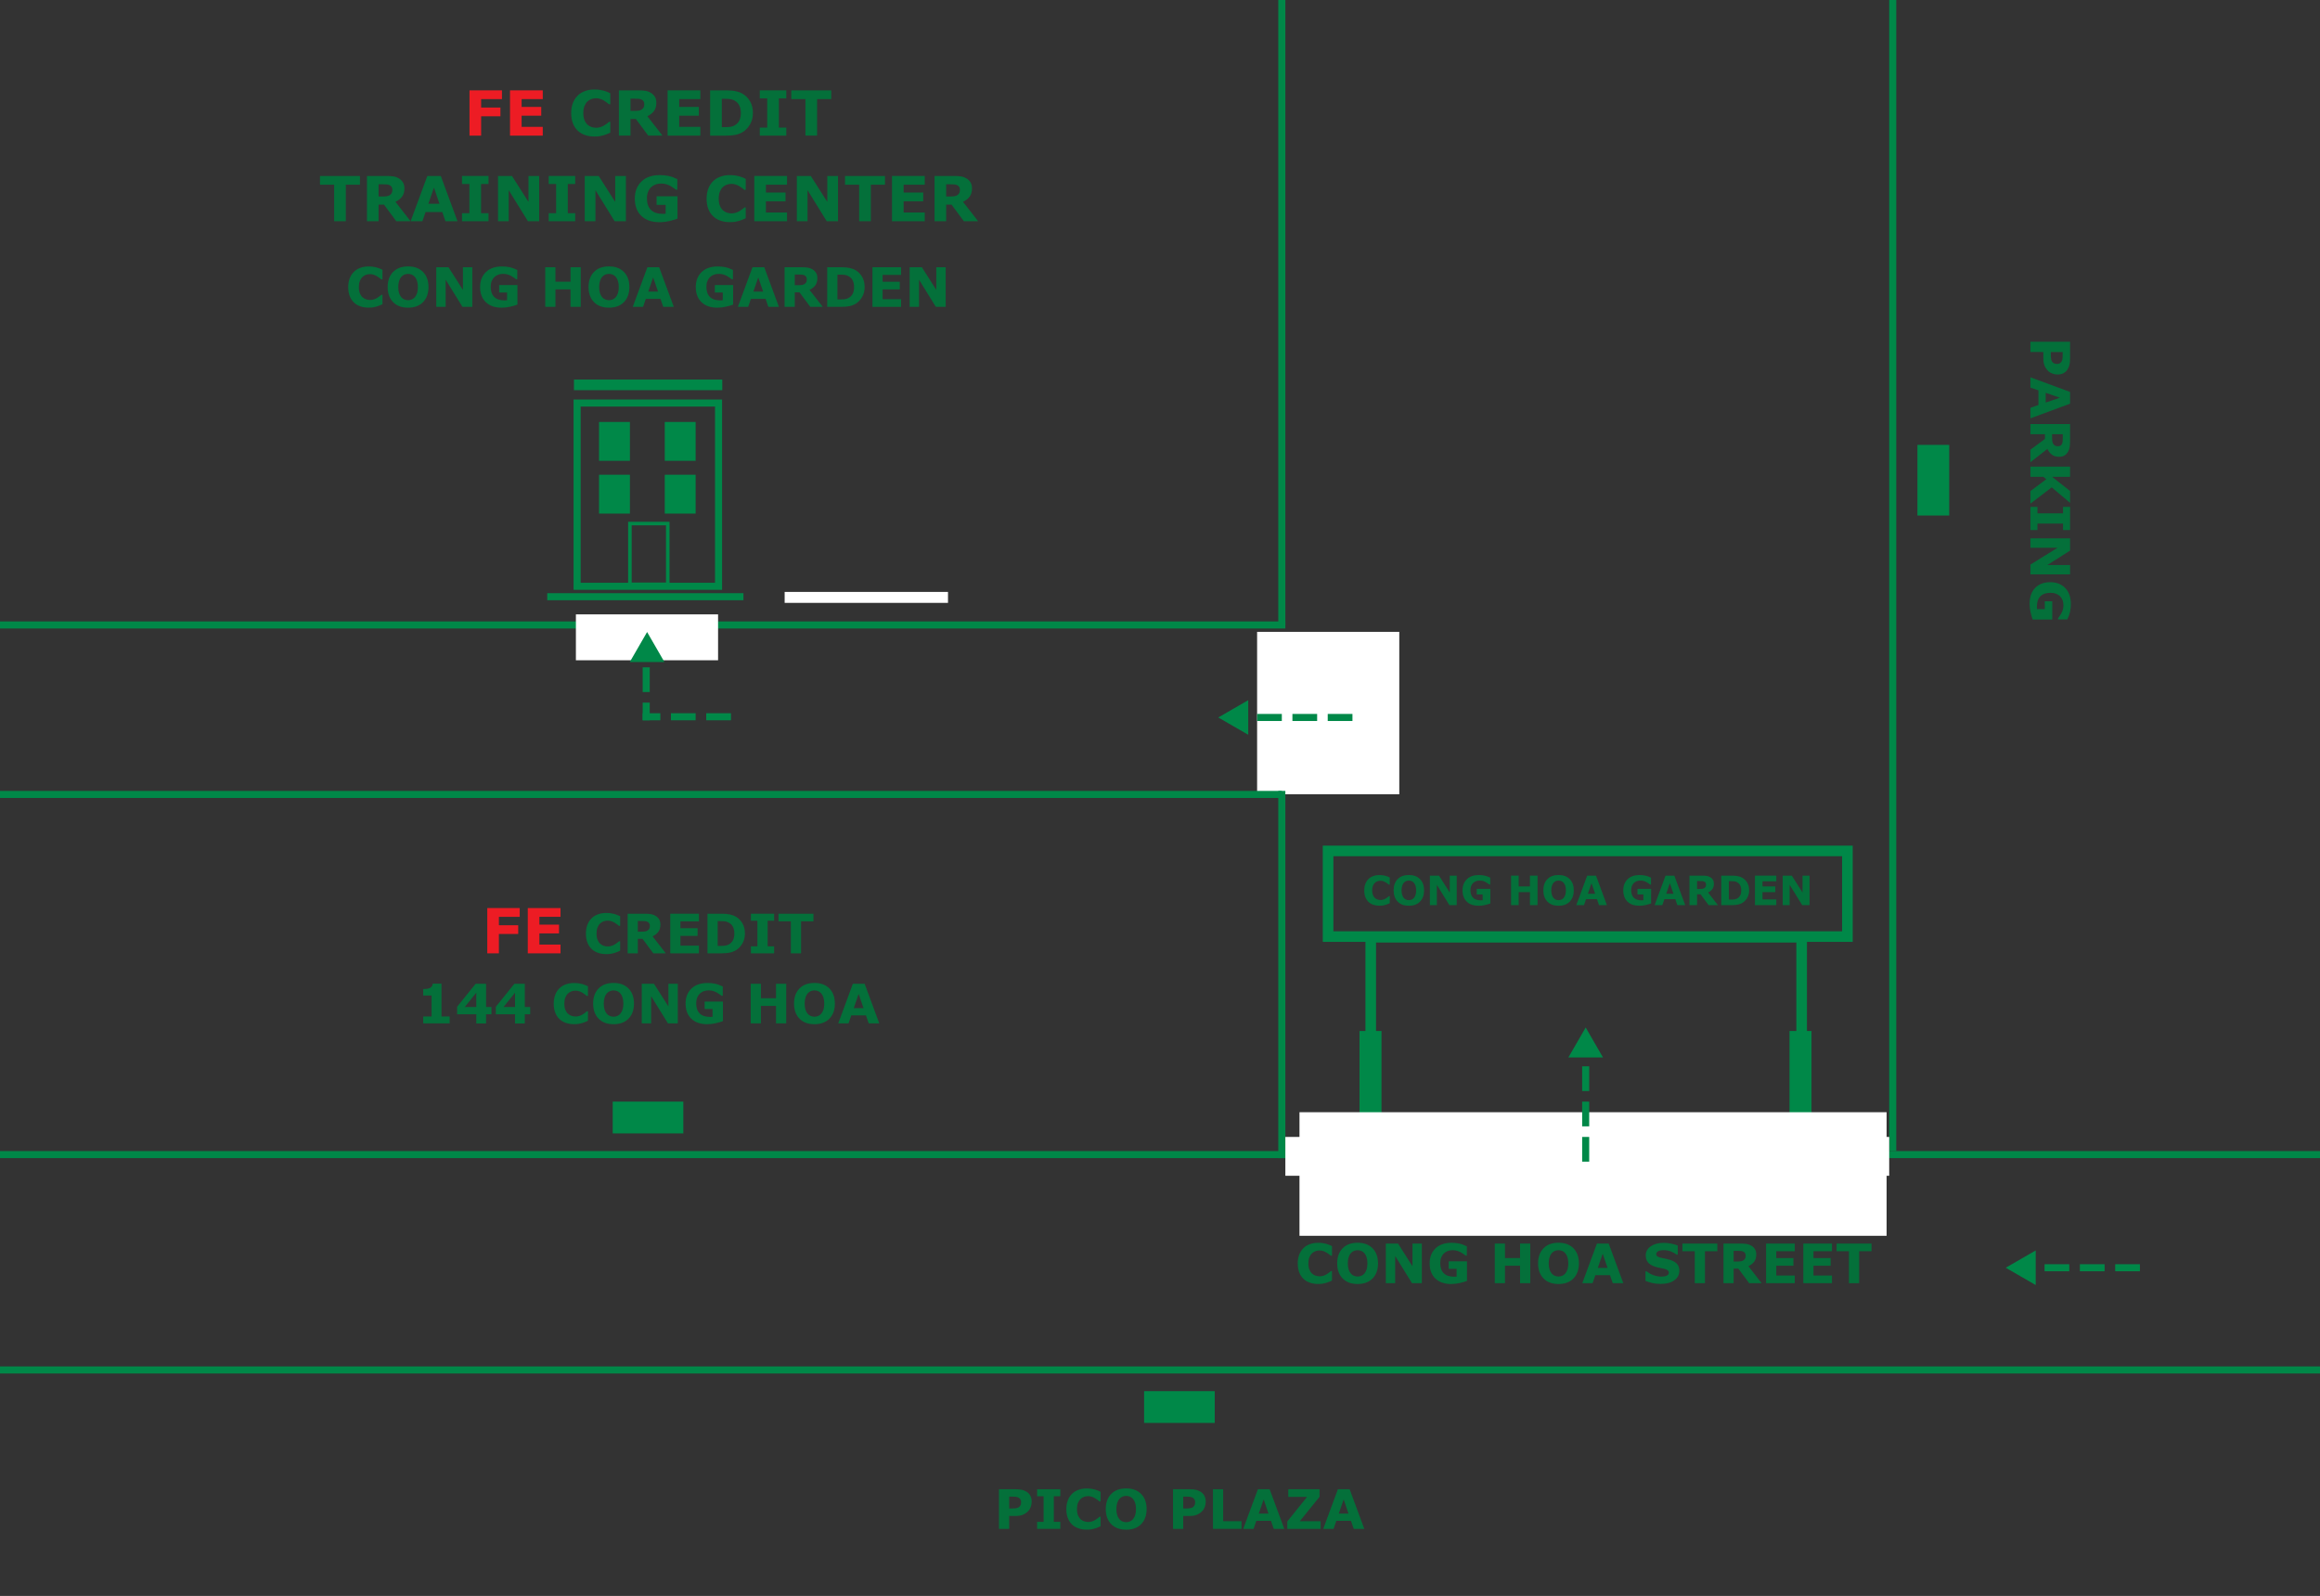 <?xml version="1.0" encoding="utf-8"?>
<!-- Generator: Adobe Illustrator 16.0.0, SVG Export Plug-In . SVG Version: 6.00 Build 0)  -->
<!DOCTYPE svg PUBLIC "-//W3C//DTD SVG 1.1//EN" "http://www.w3.org/Graphics/SVG/1.1/DTD/svg11.dtd">
<svg version="1.1" id="Layer_1" xmlns="http://www.w3.org/2000/svg" xmlns:xlink="http://www.w3.org/1999/xlink" x="0px" y="0px"
	 width="657px" height="452px" viewBox="0 0 657 452" enable-background="new 0 0 657 452" xml:space="preserve">
<rect x="0" y="0" width="657" height="452" fill="#333333" stroke="none"/>
<line fill="none" stroke="#008848" stroke-width="2" stroke-miterlimit="10" x1="0" y1="327" x2="657" y2="327"/>
<line fill="none" stroke="#008848" stroke-width="2" stroke-miterlimit="10" x1="0" y1="388" x2="657" y2="388"/>
<rect x="356" y="178.951" fill="#FFFFFF" width="40.264" height="46"/>
<line fill="none" stroke="#008848" stroke-width="2" stroke-miterlimit="10" x1="363" y1="225" x2="0" y2="225"/>
<line fill="none" stroke="#008848" stroke-width="2" stroke-miterlimit="10" x1="364" y1="177" x2="0" y2="177"/>
<g>
	<g>
		<path fill="#04703A" d="M582.678,106.063c-0.503,0-0.994-0.088-1.474-0.264s-0.883-0.427-1.209-0.753
			c-0.442-0.447-0.776-0.945-1.002-1.496c-0.227-0.55-0.339-1.234-0.339-2.053v-1.8H575v-2.893h11.219v4.761
			c0,0.713-0.063,1.315-0.185,1.805c-0.124,0.49-0.309,0.923-0.555,1.299c-0.296,0.452-0.675,0.797-1.137,1.036
			C583.88,105.944,583.325,106.063,582.678,106.063z M582.613,103.072c0.315,0,0.587-0.085,0.815-0.256
			c0.228-0.171,0.387-0.369,0.478-0.595c0.12-0.301,0.187-0.595,0.199-0.882c0.012-0.286,0.019-0.668,0.019-1.145v-0.497h-3.353
			v0.829c0,0.492,0.029,0.898,0.09,1.217s0.181,0.586,0.36,0.802c0.161,0.186,0.353,0.32,0.575,0.403
			C582.021,103.03,582.292,103.072,582.613,103.072z"/>
		<path fill="#04703A" d="M575,118.479v-2.988l2.268-0.781v-4.151L575,109.777v-2.916l11.219,4.144v3.33L575,118.479z
			 M579.324,114.015l4.02-1.38l-4.02-1.38V114.015z"/>
		<path fill="#04703A" d="M575,130.896v-3.534l4.113-3.052v-1.34H575v-2.878h11.219v4.852c0,0.663-0.038,1.233-0.113,1.71
			s-0.239,0.924-0.49,1.341c-0.251,0.422-0.576,0.757-0.976,1.005c-0.399,0.249-0.9,0.373-1.503,0.373
			c-0.829,0-1.504-0.192-2.026-0.576s-0.957-0.933-1.304-1.646L575,130.896z M582.783,126.383c0.281,0,0.521-0.058,0.723-0.173
			c0.201-0.116,0.359-0.314,0.475-0.595c0.08-0.196,0.13-0.425,0.147-0.686c0.018-0.261,0.026-0.565,0.026-0.912v-1.047h-3.021
			v0.889c0,0.462,0.022,0.849,0.067,1.16c0.046,0.311,0.148,0.572,0.31,0.784c0.155,0.201,0.327,0.348,0.516,0.44
			S582.467,126.383,582.783,126.383z"/>
		<path fill="#04703A" d="M575,142.633v-3.555l4.49-3.354l-0.83-0.671H575v-2.893h11.219v2.893h-5.083l5.083,4.007v3.354
			l-5.191-4.385L575,142.633z"/>
		<path fill="#04703A" d="M575,150.123v-6.57h1.989v1.838h7.24v-1.838h1.989v6.57h-1.989v-1.838h-7.24v1.838H575z"/>
		<path fill="#04703A" d="M575,162.682v-2.788l7.7-4.762H575v-2.652h11.219v3.458l-6.427,4.091h6.427v2.652H575z"/>
		<path fill="#04703A" d="M575.641,175.467c-0.196-0.502-0.391-1.168-0.584-1.997s-0.29-1.655-0.29-2.479
			c0-1.909,0.519-3.403,1.556-4.482c1.037-1.08,2.47-1.62,4.298-1.62c1.743,0,3.148,0.545,4.216,1.635
			c1.067,1.09,1.601,2.609,1.601,4.558c0,0.738-0.066,1.441-0.199,2.109c-0.134,0.668-0.398,1.411-0.795,2.23h-2.63v-0.324
			c0.105-0.141,0.255-0.347,0.448-0.618c0.193-0.271,0.358-0.533,0.494-0.784c0.16-0.292,0.299-0.632,0.414-1.021
			s0.174-0.802,0.174-1.239c0-0.512-0.076-0.977-0.227-1.394s-0.382-0.791-0.693-1.123c-0.301-0.316-0.685-0.566-1.148-0.75
			c-0.465-0.184-1.001-0.275-1.608-0.275c-1.241,0-2.19,0.329-2.849,0.987c-0.657,0.658-0.986,1.63-0.986,2.916
			c0,0.111,0.002,0.232,0.007,0.366c0.006,0.133,0.013,0.255,0.023,0.365h2.199v-2.238h2.117v5.176H575.641z"/>
	</g>
</g>
<g>
	<g>
		<path fill="#ED1C24" d="M147.18,259.659h-5.898v2.385h5.467v2.479h-5.467V270h-3.29v-12.821h9.188V259.659z"/>
		<path fill="#ED1C24" d="M158.735,270h-9.273v-12.821h9.273v2.48h-5.984v2.213h5.554v2.479h-5.554v3.169h5.984V270z"/>
		<path fill="#04703A" d="M171.648,270.219c-0.834,0-1.604-0.123-2.309-0.369c-0.706-0.246-1.313-0.613-1.82-1.101
			c-0.507-0.486-0.9-1.095-1.179-1.823c-0.279-0.728-0.418-1.569-0.418-2.523c0-0.89,0.133-1.695,0.399-2.419
			c0.266-0.723,0.653-1.343,1.16-1.86c0.487-0.497,1.091-0.882,1.812-1.153c0.721-0.271,1.508-0.406,2.362-0.406
			c0.472,0,0.898,0.026,1.277,0.079c0.379,0.053,0.729,0.121,1.051,0.207c0.336,0.096,0.642,0.202,0.916,0.32
			s0.514,0.228,0.72,0.327v2.72h-0.332c-0.141-0.119-0.318-0.262-0.531-0.427c-0.214-0.165-0.456-0.327-0.727-0.487
			c-0.276-0.16-0.575-0.295-0.896-0.404c-0.322-0.11-0.666-0.165-1.032-0.165c-0.407,0-0.794,0.063-1.16,0.191
			c-0.367,0.128-0.706,0.34-1.017,0.636c-0.297,0.285-0.537,0.664-0.72,1.135c-0.184,0.472-0.275,1.043-0.275,1.715
			c0,0.701,0.099,1.288,0.297,1.759c0.199,0.472,0.448,0.842,0.75,1.112c0.306,0.276,0.648,0.473,1.024,0.591
			c0.377,0.118,0.749,0.177,1.115,0.177c0.352,0,0.699-0.053,1.043-0.157c0.344-0.105,0.662-0.248,0.953-0.428
			c0.246-0.145,0.475-0.3,0.686-0.465s0.384-0.307,0.52-0.427h0.302v2.682c-0.282,0.126-0.55,0.244-0.806,0.354
			c-0.256,0.11-0.525,0.206-0.806,0.286c-0.367,0.105-0.711,0.186-1.032,0.241C172.652,270.19,172.21,270.219,171.648,270.219z"/>
		<path fill="#04703A" d="M188.547,270h-3.534l-3.052-4.113h-1.34V270h-2.878v-11.219h4.852c0.663,0,1.233,0.038,1.71,0.113
			s0.924,0.239,1.341,0.49c0.422,0.251,0.757,0.576,1.005,0.976c0.249,0.399,0.373,0.9,0.373,1.503c0,0.829-0.192,1.504-0.576,2.026
			s-0.933,0.957-1.646,1.304L188.547,270z M184.034,262.217c0-0.281-0.058-0.521-0.173-0.723c-0.116-0.201-0.314-0.359-0.595-0.475
			c-0.196-0.08-0.425-0.13-0.686-0.147c-0.261-0.018-0.565-0.026-0.912-0.026h-1.047v3.021h0.889c0.462,0,0.849-0.022,1.16-0.067
			c0.311-0.046,0.572-0.148,0.784-0.31c0.201-0.155,0.348-0.327,0.44-0.516S184.034,262.533,184.034,262.217z"/>
		<path fill="#04703A" d="M197.927,270h-8.114v-11.219h8.114v2.17h-5.236v1.937h4.859v2.17h-4.859v2.772h5.236V270z"/>
		<path fill="#04703A" d="M210.954,264.402c0,1.045-0.239,1.98-0.716,2.807c-0.478,0.826-1.08,1.46-1.809,1.902
			c-0.547,0.331-1.147,0.563-1.8,0.692c-0.653,0.131-1.427,0.196-2.321,0.196h-3.955v-11.219h4.068c0.914,0,1.703,0.077,2.366,0.23
			s1.22,0.37,1.672,0.651c0.773,0.473,1.383,1.109,1.827,1.91S210.954,263.317,210.954,264.402z M207.962,264.38
			c0-0.738-0.134-1.37-0.403-1.896c-0.269-0.524-0.694-0.936-1.277-1.231c-0.296-0.146-0.599-0.245-0.908-0.298
			c-0.309-0.053-0.775-0.079-1.398-0.079h-0.73v7.022h0.73c0.688,0,1.193-0.032,1.515-0.095c0.321-0.063,0.635-0.177,0.942-0.343
			c0.527-0.302,0.914-0.704,1.16-1.209S207.962,265.123,207.962,264.38z"/>
		<path fill="#04703A" d="M219.226,270h-6.57v-1.989h1.838v-7.24h-1.838v-1.989h6.57v1.989h-1.838v7.24h1.838V270z"/>
		<path fill="#04703A" d="M230.361,260.951h-3.503V270h-2.893v-9.049h-3.503v-2.17h9.899V260.951z"/>
		<path fill="#04703A" d="M127.339,289.839h-7.489v-1.959h2.366v-5.93h-2.366v-1.83c0.362,0,0.708-0.021,1.04-0.064
			c0.332-0.042,0.607-0.116,0.829-0.222c0.261-0.126,0.457-0.289,0.587-0.49c0.131-0.201,0.206-0.452,0.226-0.753h2.494v9.289h2.313
			V289.839z"/>
		<path fill="#04703A" d="M139.175,287.255h-1.529v2.614h-2.765v-2.614h-5.432v-2.125l5.251-6.51h2.946v6.585h1.529V287.255z
			 M134.881,285.205v-4.061l-3.267,4.061H134.881z"/>
		<path fill="#04703A" d="M150.145,287.255h-1.529v2.614h-2.765v-2.614h-5.432v-2.125l5.251-6.51h2.946v6.585h1.529V287.255z
			 M145.851,285.205v-4.061l-3.267,4.061H145.851z"/>
		<path fill="#04703A" d="M162.531,290.058c-0.834,0-1.604-0.123-2.309-0.369c-0.706-0.246-1.313-0.613-1.82-1.101
			c-0.507-0.486-0.9-1.095-1.179-1.823c-0.279-0.728-0.418-1.569-0.418-2.523c0-0.89,0.133-1.695,0.399-2.419
			c0.266-0.723,0.653-1.343,1.16-1.86c0.487-0.497,1.091-0.882,1.812-1.153c0.721-0.271,1.508-0.406,2.362-0.406
			c0.472,0,0.898,0.026,1.277,0.079c0.379,0.053,0.729,0.121,1.051,0.207c0.336,0.096,0.642,0.202,0.916,0.32
			s0.514,0.228,0.72,0.327v2.72h-0.332c-0.141-0.119-0.318-0.262-0.531-0.427c-0.214-0.165-0.456-0.327-0.727-0.487
			c-0.276-0.16-0.575-0.295-0.896-0.404c-0.322-0.11-0.666-0.165-1.032-0.165c-0.407,0-0.794,0.063-1.16,0.191
			c-0.367,0.128-0.706,0.34-1.017,0.636c-0.297,0.285-0.537,0.664-0.72,1.135c-0.184,0.472-0.275,1.043-0.275,1.715
			c0,0.701,0.099,1.288,0.297,1.759c0.199,0.472,0.448,0.842,0.75,1.112c0.306,0.276,0.648,0.473,1.024,0.591
			c0.377,0.118,0.749,0.177,1.115,0.177c0.352,0,0.699-0.053,1.043-0.157c0.344-0.105,0.662-0.248,0.953-0.428
			c0.246-0.145,0.475-0.3,0.686-0.465s0.384-0.307,0.52-0.427h0.302v2.682c-0.282,0.126-0.55,0.244-0.806,0.354
			c-0.256,0.11-0.525,0.206-0.806,0.286c-0.367,0.105-0.711,0.186-1.032,0.241C163.536,290.029,163.094,290.058,162.531,290.058z"/>
		<path fill="#04703A" d="M179.536,284.233c0,1.788-0.512,3.208-1.537,4.261c-1.024,1.052-2.441,1.578-4.249,1.578
			c-1.803,0-3.217-0.526-4.242-1.578c-1.024-1.053-1.537-2.473-1.537-4.261c0-1.803,0.513-3.229,1.537-4.275
			c1.024-1.048,2.438-1.571,4.242-1.571c1.798,0,3.212,0.523,4.242,1.571C179.021,281.005,179.536,282.431,179.536,284.233z
			 M175.701,287.074c0.281-0.342,0.49-0.745,0.625-1.21c0.136-0.464,0.204-1.011,0.204-1.639c0-0.673-0.078-1.245-0.234-1.718
			c-0.156-0.472-0.359-0.854-0.61-1.145c-0.256-0.302-0.551-0.521-0.885-0.656c-0.334-0.135-0.682-0.203-1.043-0.203
			c-0.367,0-0.712,0.065-1.036,0.196c-0.324,0.131-0.622,0.347-0.893,0.647c-0.251,0.281-0.456,0.67-0.614,1.164
			c-0.158,0.495-0.237,1.069-0.237,1.722c0,0.668,0.077,1.237,0.229,1.707c0.153,0.469,0.355,0.853,0.607,1.148
			c0.251,0.297,0.545,0.515,0.881,0.655s0.69,0.211,1.062,0.211c0.372,0,0.726-0.071,1.063-0.215
			C175.156,287.598,175.45,287.375,175.701,287.074z"/>
		<path fill="#04703A" d="M191.944,289.839h-2.788l-4.762-7.7v7.7h-2.652V278.62h3.458l4.091,6.427v-6.427h2.652V289.839z"/>
		<path fill="#04703A" d="M204.729,289.198c-0.502,0.196-1.168,0.391-1.997,0.584s-1.655,0.29-2.479,0.29
			c-1.909,0-3.403-0.519-4.482-1.556c-1.08-1.037-1.62-2.47-1.62-4.298c0-1.743,0.545-3.148,1.635-4.216
			c1.09-1.067,2.609-1.601,4.558-1.601c0.738,0,1.441,0.066,2.109,0.199c0.668,0.134,1.411,0.398,2.23,0.795v2.63h-0.324
			c-0.141-0.105-0.347-0.255-0.618-0.448c-0.271-0.193-0.533-0.358-0.784-0.494c-0.292-0.16-0.632-0.299-1.021-0.414
			s-0.802-0.174-1.239-0.174c-0.512,0-0.977,0.076-1.394,0.227s-0.791,0.382-1.123,0.693c-0.316,0.301-0.566,0.685-0.75,1.148
			c-0.184,0.465-0.275,1.001-0.275,1.608c0,1.241,0.329,2.19,0.987,2.849c0.658,0.657,1.63,0.986,2.916,0.986
			c0.111,0,0.232-0.002,0.366-0.007c0.133-0.006,0.255-0.013,0.365-0.023v-2.199h-2.238v-2.117h5.176V289.198z"/>
		<path fill="#04703A" d="M222.653,289.839h-2.894v-4.942h-4.271v4.942h-2.893V278.62h2.893v4.106h4.271v-4.106h2.894V289.839z"/>
		<path fill="#04703A" d="M236.426,284.233c0,1.788-0.512,3.208-1.537,4.261c-1.024,1.052-2.441,1.578-4.249,1.578
			c-1.803,0-3.217-0.526-4.242-1.578c-1.024-1.053-1.537-2.473-1.537-4.261c0-1.803,0.513-3.229,1.537-4.275
			c1.024-1.048,2.438-1.571,4.242-1.571c1.798,0,3.212,0.523,4.242,1.571C235.911,281.005,236.426,282.431,236.426,284.233z
			 M232.591,287.074c0.281-0.342,0.49-0.745,0.625-1.21c0.136-0.464,0.204-1.011,0.204-1.639c0-0.673-0.078-1.245-0.234-1.718
			c-0.156-0.472-0.359-0.854-0.61-1.145c-0.256-0.302-0.551-0.521-0.885-0.656c-0.334-0.135-0.682-0.203-1.043-0.203
			c-0.367,0-0.712,0.065-1.036,0.196c-0.324,0.131-0.622,0.347-0.893,0.647c-0.251,0.281-0.456,0.67-0.614,1.164
			c-0.158,0.495-0.237,1.069-0.237,1.722c0,0.668,0.077,1.237,0.229,1.707c0.153,0.469,0.355,0.853,0.607,1.148
			c0.251,0.297,0.545,0.515,0.881,0.655s0.69,0.211,1.062,0.211c0.372,0,0.726-0.071,1.063-0.215
			C232.046,287.598,232.34,287.375,232.591,287.074z"/>
		<path fill="#04703A" d="M249,289.839h-2.988l-0.781-2.268h-4.151l-0.782,2.268h-2.916l4.144-11.219h3.33L249,289.839z
			 M244.536,285.515l-1.38-4.02l-1.38,4.02H244.536z"/>
	</g>
</g>
<g>
	<path fill="#ED1C24" d="M142.148,28.071h-5.898v2.385h5.467v2.48h-5.467v5.476h-3.29V25.591h9.188V28.071z"/>
	<path fill="#ED1C24" d="M153.703,38.412h-9.273V25.591h9.273v2.479h-5.984v2.213h5.554v2.48h-5.554v3.168h5.984V38.412z"/>
	<path fill="#04703A" d="M168.298,38.662c-0.953,0-1.833-0.141-2.639-0.422c-0.806-0.281-1.5-0.7-2.079-1.257
		c-0.58-0.557-1.029-1.251-1.348-2.084c-0.318-0.832-0.478-1.793-0.478-2.884c0-1.016,0.152-1.938,0.457-2.764
		s0.746-1.535,1.326-2.126c0.557-0.568,1.247-1.008,2.071-1.317c0.823-0.31,1.723-0.465,2.699-0.465c0.54,0,1.026,0.03,1.459,0.091
		c0.433,0.06,0.833,0.139,1.201,0.236c0.384,0.109,0.733,0.231,1.046,0.366c0.313,0.135,0.587,0.26,0.822,0.375v3.108h-0.378
		c-0.161-0.137-0.363-0.3-0.607-0.488c-0.244-0.188-0.521-0.374-0.831-0.557c-0.316-0.183-0.658-0.337-1.025-0.462
		s-0.761-0.188-1.18-0.188c-0.465,0-0.907,0.073-1.326,0.219c-0.419,0.146-0.807,0.388-1.163,0.726
		c-0.339,0.327-0.613,0.759-0.822,1.297s-0.314,1.191-0.314,1.959c0,0.802,0.113,1.473,0.34,2.011
		c0.227,0.539,0.512,0.962,0.856,1.272c0.35,0.315,0.741,0.54,1.171,0.674c0.43,0.135,0.855,0.202,1.274,0.202
		c0.401,0,0.799-0.06,1.192-0.18c0.393-0.12,0.756-0.283,1.089-0.488c0.281-0.166,0.542-0.342,0.783-0.531
		c0.241-0.188,0.439-0.352,0.594-0.489h0.344v3.065c-0.321,0.144-0.628,0.279-0.921,0.405c-0.293,0.126-0.6,0.235-0.921,0.327
		c-0.419,0.121-0.813,0.212-1.18,0.275C169.446,38.63,168.941,38.662,168.298,38.662z"/>
	<path fill="#04703A" d="M187.611,38.412h-4.039l-3.488-4.701h-1.532v4.701h-3.29V25.591h5.545c0.758,0,1.409,0.043,1.955,0.129
		c0.545,0.086,1.056,0.273,1.533,0.56c0.482,0.287,0.865,0.659,1.149,1.115c0.284,0.457,0.426,1.029,0.426,1.718
		c0,0.947-0.22,1.719-0.659,2.316c-0.439,0.597-1.066,1.093-1.881,1.489L187.611,38.412z M182.454,29.518
		c0-0.321-0.066-0.597-0.198-0.827c-0.132-0.229-0.358-0.41-0.68-0.542c-0.224-0.092-0.485-0.147-0.783-0.168
		c-0.299-0.02-0.646-0.03-1.042-0.03h-1.197v3.453h1.016c0.528,0,0.97-0.026,1.326-0.078s0.654-0.169,0.896-0.353
		c0.229-0.178,0.397-0.375,0.504-0.59C182.4,30.167,182.454,29.879,182.454,29.518z"/>
	<path fill="#04703A" d="M198.331,38.412h-9.273V25.591h9.273v2.479h-5.984v2.213h5.554v2.48h-5.554v3.168h5.984V38.412z"/>
	<path fill="#04703A" d="M213.219,32.015c0,1.194-0.273,2.263-0.818,3.208s-1.234,1.669-2.066,2.174
		c-0.625,0.379-1.312,0.643-2.058,0.792c-0.747,0.149-1.63,0.224-2.652,0.224h-4.521V25.591h4.65c1.044,0,1.946,0.087,2.704,0.263
		c0.758,0.175,1.395,0.423,1.912,0.745c0.884,0.54,1.58,1.267,2.088,2.183C212.965,29.697,213.219,30.775,213.219,32.015z
		 M209.8,31.989c0-0.844-0.154-1.565-0.46-2.166c-0.308-0.6-0.794-1.069-1.459-1.408c-0.339-0.167-0.685-0.28-1.038-0.34
		c-0.353-0.06-0.886-0.09-1.597-0.09h-0.835v8.025h0.835c0.786,0,1.363-0.036,1.73-0.107c0.367-0.072,0.726-0.203,1.076-0.392
		c0.603-0.344,1.045-0.805,1.326-1.382C209.66,33.552,209.8,32.838,209.8,31.989z"/>
	<path fill="#04703A" d="M222.673,38.412h-7.508v-2.273h2.101v-8.275h-2.101v-2.273h7.508v2.273h-2.101v8.275h2.101V38.412z"/>
	<path fill="#04703A" d="M235.399,28.071h-4.004v10.341h-3.306V28.071h-4.004v-2.479h11.314V28.071z"/>
	<path fill="#04703A" d="M101.933,52.318h-4.004v10.341h-3.306V52.318h-4.004v-2.479h11.314V52.318z"/>
	<path fill="#04703A" d="M116.269,62.659h-4.039l-3.488-4.701h-1.532v4.701h-3.29V49.838h5.545c0.758,0,1.409,0.043,1.955,0.129
		c0.545,0.086,1.056,0.273,1.533,0.56c0.482,0.287,0.865,0.659,1.149,1.115c0.284,0.457,0.426,1.029,0.426,1.718
		c0,0.947-0.22,1.719-0.659,2.316c-0.439,0.597-1.066,1.093-1.881,1.489L116.269,62.659z M111.111,53.765
		c0-0.321-0.066-0.597-0.198-0.827c-0.132-0.229-0.358-0.41-0.68-0.542c-0.224-0.092-0.485-0.147-0.783-0.168
		c-0.299-0.02-0.646-0.03-1.042-0.03h-1.197v3.453h1.016c0.528,0,0.97-0.026,1.326-0.078s0.654-0.169,0.896-0.353
		c0.229-0.178,0.397-0.375,0.504-0.59C111.058,54.415,111.111,54.126,111.111,53.765z"/>
	<path fill="#04703A" d="M129.563,62.659h-3.415l-0.893-2.592h-4.745l-0.893,2.592h-3.332l4.736-12.821h3.806L129.563,62.659z
		 M124.461,57.717l-1.577-4.593l-1.578,4.593H124.461z"/>
	<path fill="#04703A" d="M138.337,62.659h-7.508v-2.273h2.101v-8.275h-2.101v-2.273h7.508v2.273h-2.101v8.275h2.101V62.659z"/>
	<path fill="#04703A" d="M152.691,62.659h-3.186l-5.441-8.8v8.8h-3.031V49.838h3.953l4.675,7.345v-7.345h3.031V62.659z"/>
	<path fill="#04703A" d="M162.895,62.659h-7.508v-2.273h2.101v-8.275h-2.101v-2.273h7.508v2.273h-2.101v8.275h2.101V62.659z"/>
	<path fill="#04703A" d="M177.248,62.659h-3.186l-5.441-8.8v8.8h-3.031V49.838h3.953l4.675,7.345v-7.345h3.031V62.659z"/>
	<path fill="#04703A" d="M191.86,61.927c-0.574,0.224-1.335,0.446-2.282,0.667c-0.947,0.221-1.892,0.332-2.833,0.332
		c-2.182,0-3.889-0.593-5.123-1.778c-1.234-1.185-1.852-2.823-1.852-4.912c0-1.992,0.623-3.598,1.869-4.817s2.982-1.83,5.209-1.83
		c0.844,0,1.647,0.076,2.411,0.229c0.764,0.152,1.613,0.455,2.549,0.908v3.005h-0.37c-0.161-0.12-0.396-0.291-0.706-0.512
		c-0.31-0.221-0.609-0.409-0.896-0.564c-0.333-0.184-0.722-0.341-1.167-0.474c-0.445-0.132-0.917-0.198-1.417-0.198
		c-0.585,0-1.116,0.086-1.593,0.258c-0.477,0.172-0.904,0.436-1.283,0.792c-0.362,0.344-0.647,0.782-0.857,1.313
		c-0.209,0.531-0.314,1.144-0.314,1.838c0,1.418,0.376,2.503,1.128,3.255s1.863,1.128,3.333,1.128c0.126,0,0.265-0.003,0.417-0.009
		c0.152-0.005,0.292-0.014,0.417-0.026v-2.514h-2.557v-2.419h5.916V61.927z"/>
	<path fill="#04703A" d="M206.644,62.909c-0.953,0-1.833-0.141-2.639-0.422c-0.806-0.281-1.5-0.7-2.079-1.257
		c-0.58-0.557-1.029-1.251-1.348-2.084c-0.318-0.832-0.478-1.793-0.478-2.884c0-1.016,0.152-1.938,0.457-2.764
		s0.746-1.535,1.326-2.126c0.557-0.568,1.247-1.008,2.071-1.317c0.823-0.31,1.723-0.465,2.699-0.465c0.54,0,1.026,0.03,1.459,0.091
		c0.433,0.06,0.833,0.139,1.201,0.236c0.384,0.109,0.733,0.231,1.046,0.366c0.313,0.135,0.587,0.26,0.822,0.375v3.108h-0.378
		c-0.161-0.137-0.363-0.3-0.607-0.488c-0.244-0.188-0.521-0.374-0.831-0.557c-0.316-0.183-0.658-0.337-1.025-0.462
		s-0.761-0.188-1.18-0.188c-0.465,0-0.907,0.073-1.326,0.219c-0.419,0.146-0.807,0.388-1.163,0.726
		c-0.339,0.327-0.613,0.759-0.822,1.297s-0.314,1.191-0.314,1.959c0,0.802,0.113,1.473,0.34,2.011
		c0.227,0.539,0.512,0.962,0.856,1.272c0.35,0.315,0.741,0.54,1.171,0.674c0.43,0.135,0.855,0.202,1.274,0.202
		c0.401,0,0.799-0.06,1.192-0.18c0.393-0.12,0.756-0.283,1.089-0.488c0.281-0.166,0.542-0.342,0.783-0.531
		c0.241-0.188,0.439-0.352,0.594-0.489h0.344v3.065c-0.321,0.144-0.628,0.279-0.921,0.405c-0.293,0.126-0.6,0.235-0.921,0.327
		c-0.419,0.121-0.813,0.212-1.18,0.275C207.792,62.877,207.287,62.909,206.644,62.909z"/>
	<path fill="#04703A" d="M222.883,62.659h-9.273V49.838h9.273v2.479h-5.984v2.213h5.554v2.48h-5.554v3.168h5.984V62.659z"/>
	<path fill="#04703A" d="M237.314,62.659h-3.186l-5.441-8.8v8.8h-3.031V49.838h3.953l4.675,7.345v-7.345h3.031V62.659z"/>
	<path fill="#04703A" d="M250.617,52.318h-4.004v10.341h-3.306V52.318h-4.004v-2.479h11.314V52.318z"/>
	<path fill="#04703A" d="M261.88,62.659h-9.273V49.838h9.273v2.479h-5.984v2.213h5.554v2.48h-5.554v3.168h5.984V62.659z"/>
	<path fill="#04703A" d="M277,62.659h-4.039l-3.488-4.701h-1.532v4.701h-3.29V49.838h5.545c0.758,0,1.409,0.043,1.955,0.129
		c0.545,0.086,1.056,0.273,1.533,0.56c0.482,0.287,0.865,0.659,1.149,1.115c0.284,0.457,0.426,1.029,0.426,1.718
		c0,0.947-0.22,1.719-0.659,2.316c-0.439,0.597-1.066,1.093-1.881,1.489L277,62.659z M271.842,53.765
		c0-0.321-0.066-0.597-0.198-0.827c-0.132-0.229-0.358-0.41-0.68-0.542c-0.224-0.092-0.485-0.147-0.783-0.168
		c-0.299-0.02-0.646-0.03-1.042-0.03h-1.197v3.453h1.016c0.528,0,0.97-0.026,1.326-0.078s0.654-0.169,0.896-0.353
		c0.229-0.178,0.397-0.375,0.504-0.59C271.789,54.415,271.842,54.126,271.842,53.765z"/>
	<path fill="#04703A" d="M104.339,87.124c-0.834,0-1.604-0.123-2.309-0.369c-0.706-0.246-1.313-0.612-1.82-1.1
		s-0.9-1.095-1.179-1.823c-0.279-0.729-0.418-1.57-0.418-2.524c0-0.889,0.133-1.695,0.399-2.418c0.266-0.724,0.653-1.344,1.16-1.861
		c0.487-0.497,1.091-0.881,1.812-1.152c0.721-0.271,1.508-0.407,2.362-0.407c0.472,0,0.898,0.026,1.277,0.079
		c0.379,0.053,0.729,0.122,1.051,0.208c0.336,0.095,0.642,0.202,0.916,0.32c0.274,0.118,0.514,0.227,0.72,0.328v2.72h-0.332
		c-0.141-0.12-0.318-0.262-0.531-0.427c-0.214-0.165-0.456-0.327-0.727-0.487c-0.276-0.16-0.575-0.295-0.896-0.405
		c-0.322-0.11-0.666-0.165-1.032-0.165c-0.407,0-0.794,0.064-1.16,0.192c-0.367,0.128-0.706,0.34-1.017,0.635
		c-0.297,0.286-0.537,0.664-0.72,1.135c-0.184,0.471-0.275,1.042-0.275,1.714c0,0.702,0.099,1.288,0.297,1.759
		c0.199,0.471,0.448,0.842,0.75,1.113c0.306,0.276,0.648,0.473,1.024,0.59c0.377,0.118,0.749,0.177,1.115,0.177
		c0.352,0,0.699-0.053,1.043-0.158c0.344-0.104,0.662-0.247,0.953-0.427c0.246-0.145,0.475-0.3,0.686-0.464
		c0.211-0.165,0.384-0.308,0.52-0.428h0.302v2.682c-0.282,0.126-0.55,0.244-0.806,0.354c-0.256,0.11-0.525,0.206-0.806,0.286
		c-0.367,0.105-0.711,0.186-1.032,0.241C105.344,87.097,104.902,87.124,104.339,87.124z"/>
	<path fill="#04703A" d="M121.344,81.3c0,1.788-0.512,3.208-1.537,4.261c-1.024,1.052-2.441,1.578-4.249,1.578
		c-1.803,0-3.217-0.526-4.242-1.578s-1.537-2.473-1.537-4.261c0-1.803,0.513-3.229,1.537-4.275c1.024-1.047,2.438-1.571,4.242-1.571
		c1.798,0,3.212,0.523,4.242,1.571C120.829,78.072,121.344,79.497,121.344,81.3z M117.509,84.141
		c0.281-0.341,0.49-0.745,0.625-1.209c0.136-0.465,0.204-1.011,0.204-1.639c0-0.673-0.078-1.246-0.234-1.718
		s-0.359-0.854-0.61-1.146c-0.256-0.301-0.551-0.52-0.885-0.655s-0.682-0.204-1.043-0.204c-0.367,0-0.712,0.065-1.036,0.196
		c-0.324,0.13-0.622,0.346-0.893,0.648c-0.251,0.281-0.456,0.669-0.614,1.164c-0.158,0.495-0.237,1.069-0.237,1.722
		c0,0.668,0.077,1.237,0.229,1.707c0.153,0.47,0.355,0.853,0.607,1.149c0.251,0.296,0.545,0.515,0.881,0.655
		c0.336,0.141,0.69,0.211,1.062,0.211c0.372,0,0.726-0.072,1.063-0.215S117.258,84.442,117.509,84.141z"/>
	<path fill="#04703A" d="M133.752,86.906h-2.788l-4.762-7.7v7.7h-2.652V75.688h3.458l4.091,6.427v-6.427h2.652V86.906z"/>
	<path fill="#04703A" d="M146.538,86.265c-0.502,0.196-1.168,0.391-1.997,0.584s-1.655,0.29-2.479,0.29
		c-1.909,0-3.403-0.519-4.482-1.556c-1.08-1.037-1.62-2.47-1.62-4.298c0-1.743,0.545-3.148,1.635-4.215
		c1.09-1.067,2.609-1.601,4.558-1.601c0.738,0,1.441,0.067,2.109,0.2c0.668,0.133,1.411,0.398,2.23,0.795v2.629h-0.324
		c-0.141-0.105-0.347-0.255-0.618-0.448c-0.271-0.193-0.533-0.358-0.784-0.494c-0.292-0.161-0.632-0.298-1.021-0.414
		s-0.802-0.173-1.239-0.173c-0.512,0-0.977,0.075-1.394,0.226c-0.417,0.15-0.791,0.382-1.123,0.693
		c-0.316,0.302-0.566,0.685-0.75,1.149c-0.184,0.465-0.275,1.001-0.275,1.609c0,1.241,0.329,2.19,0.987,2.848
		c0.658,0.658,1.63,0.987,2.916,0.987c0.111,0,0.232-0.003,0.366-0.008c0.133-0.005,0.255-0.012,0.365-0.022v-2.2h-2.238v-2.117
		h5.176V86.265z"/>
	<path fill="#04703A" d="M164.462,86.906h-2.894v-4.942h-4.271v4.942h-2.893V75.688h2.893v4.106h4.271v-4.106h2.894V86.906z"/>
	<path fill="#04703A" d="M178.234,81.3c0,1.788-0.512,3.208-1.537,4.261c-1.024,1.052-2.441,1.578-4.249,1.578
		c-1.803,0-3.217-0.526-4.242-1.578s-1.537-2.473-1.537-4.261c0-1.803,0.513-3.229,1.537-4.275c1.024-1.047,2.438-1.571,4.242-1.571
		c1.798,0,3.212,0.523,4.242,1.571C177.719,78.072,178.234,79.497,178.234,81.3z M174.399,84.141
		c0.281-0.341,0.49-0.745,0.625-1.209c0.136-0.465,0.204-1.011,0.204-1.639c0-0.673-0.078-1.246-0.234-1.718
		s-0.359-0.854-0.61-1.146c-0.256-0.301-0.551-0.52-0.885-0.655s-0.682-0.204-1.043-0.204c-0.367,0-0.712,0.065-1.036,0.196
		c-0.324,0.13-0.622,0.346-0.893,0.648c-0.251,0.281-0.456,0.669-0.614,1.164c-0.158,0.495-0.237,1.069-0.237,1.722
		c0,0.668,0.077,1.237,0.229,1.707c0.153,0.47,0.355,0.853,0.607,1.149c0.251,0.296,0.545,0.515,0.881,0.655
		c0.336,0.141,0.69,0.211,1.062,0.211c0.372,0,0.726-0.072,1.063-0.215S174.148,84.442,174.399,84.141z"/>
	<path fill="#04703A" d="M190.808,86.906h-2.988l-0.781-2.268h-4.151l-0.782,2.268h-2.916l4.144-11.218h3.33L190.808,86.906z
		 M186.344,82.581l-1.38-4.019l-1.38,4.019H186.344z"/>
	<path fill="#04703A" d="M207.617,86.265c-0.502,0.196-1.168,0.391-1.997,0.584s-1.655,0.29-2.479,0.29
		c-1.909,0-3.403-0.519-4.482-1.556c-1.08-1.037-1.62-2.47-1.62-4.298c0-1.743,0.545-3.148,1.635-4.215
		c1.09-1.067,2.609-1.601,4.558-1.601c0.738,0,1.441,0.067,2.109,0.2c0.668,0.133,1.411,0.398,2.23,0.795v2.629h-0.324
		c-0.141-0.105-0.347-0.255-0.618-0.448c-0.271-0.193-0.533-0.358-0.784-0.494c-0.292-0.161-0.632-0.298-1.021-0.414
		s-0.802-0.173-1.239-0.173c-0.512,0-0.977,0.075-1.394,0.226c-0.417,0.15-0.791,0.382-1.123,0.693
		c-0.316,0.302-0.566,0.685-0.75,1.149c-0.184,0.465-0.275,1.001-0.275,1.609c0,1.241,0.329,2.19,0.987,2.848
		c0.658,0.658,1.63,0.987,2.916,0.987c0.111,0,0.232-0.003,0.366-0.008c0.133-0.005,0.255-0.012,0.365-0.022v-2.2h-2.238v-2.117
		h5.176V86.265z"/>
	<path fill="#04703A" d="M220.576,86.906h-2.988l-0.781-2.268h-4.151l-0.782,2.268h-2.916l4.144-11.218h3.33L220.576,86.906z
		 M216.111,82.581l-1.38-4.019l-1.38,4.019H216.111z"/>
	<path fill="#04703A" d="M232.992,86.906h-3.534l-3.052-4.114h-1.34v4.114h-2.878V75.688h4.852c0.663,0,1.233,0.038,1.71,0.113
		c0.477,0.076,0.924,0.239,1.341,0.49c0.422,0.251,0.757,0.577,1.005,0.976c0.249,0.399,0.373,0.9,0.373,1.503
		c0,0.829-0.192,1.504-0.576,2.026c-0.384,0.522-0.933,0.957-1.646,1.304L232.992,86.906z M228.479,79.123
		c0-0.281-0.058-0.522-0.173-0.723c-0.116-0.201-0.314-0.359-0.595-0.475c-0.196-0.081-0.425-0.129-0.686-0.147
		c-0.261-0.018-0.565-0.026-0.912-0.026h-1.047v3.021h0.889c0.462,0,0.849-0.022,1.16-0.068c0.311-0.045,0.572-0.148,0.784-0.309
		c0.201-0.156,0.348-0.328,0.44-0.516C228.432,79.692,228.479,79.439,228.479,79.123z"/>
	<path fill="#04703A" d="M244.858,81.308c0,1.044-0.239,1.98-0.716,2.806c-0.478,0.826-1.08,1.46-1.809,1.902
		c-0.547,0.332-1.147,0.563-1.8,0.693c-0.653,0.13-1.427,0.196-2.321,0.196h-3.955V75.688h4.068c0.914,0,1.703,0.077,2.366,0.23
		c0.663,0.153,1.22,0.37,1.672,0.651c0.773,0.472,1.383,1.109,1.827,1.91S244.858,80.223,244.858,81.308z M241.867,81.285
		c0-0.738-0.134-1.37-0.403-1.895c-0.269-0.525-0.694-0.936-1.277-1.232c-0.296-0.146-0.599-0.245-0.908-0.298
		c-0.309-0.053-0.775-0.079-1.398-0.079h-0.73v7.022h0.73c0.688,0,1.193-0.031,1.515-0.094c0.321-0.063,0.635-0.177,0.942-0.343
		c0.527-0.301,0.914-0.705,1.16-1.209C241.744,82.653,241.867,82.029,241.867,81.285z"/>
	<path fill="#04703A" d="M255.18,86.906h-8.114V75.688h8.114v2.17h-5.236v1.936h4.859v2.17h-4.859v2.772h5.236V86.906z"/>
	<path fill="#04703A" d="M267.807,86.906h-2.788l-4.762-7.7v7.7h-2.652V75.688h3.458l4.091,6.427v-6.427h2.652V86.906z"/>
</g>
<rect x="173.514" y="312" fill="#008848" width="20" height="9"/>
<rect x="324" y="394" fill="#008848" width="20" height="9"/>
<rect x="543" y="126" fill="#008848" width="9" height="20"/>
<g>
	<g>
		<path fill="#04703A" d="M292.159,425.322c0,0.503-0.088,0.994-0.264,1.474s-0.427,0.883-0.753,1.209
			c-0.447,0.442-0.945,0.776-1.496,1.002c-0.55,0.227-1.234,0.339-2.053,0.339h-1.8V433H282.9v-11.219h4.761
			c0.713,0,1.315,0.063,1.805,0.185c0.49,0.124,0.923,0.309,1.299,0.555c0.452,0.296,0.797,0.675,1.036,1.137
			C292.04,424.12,292.159,424.675,292.159,425.322z M289.168,425.387c0-0.315-0.085-0.587-0.256-0.815
			c-0.171-0.228-0.369-0.387-0.595-0.478c-0.301-0.12-0.595-0.187-0.882-0.199c-0.286-0.012-0.668-0.019-1.145-0.019h-0.497v3.353
			h0.829c0.492,0,0.898-0.029,1.217-0.09s0.586-0.181,0.802-0.36c0.186-0.161,0.32-0.353,0.403-0.575
			C289.126,425.979,289.168,425.708,289.168,425.387z"/>
		<path fill="#04703A" d="M300.273,433h-6.57v-1.989h1.838v-7.24h-1.838v-1.989h6.57v1.989h-1.838v7.24h1.838V433z"/>
		<path fill="#04703A" d="M307.702,433.219c-0.834,0-1.604-0.123-2.309-0.369c-0.706-0.246-1.313-0.613-1.82-1.101
			c-0.507-0.486-0.9-1.095-1.179-1.823c-0.279-0.728-0.418-1.569-0.418-2.523c0-0.89,0.133-1.695,0.399-2.419
			c0.266-0.723,0.653-1.343,1.16-1.86c0.487-0.497,1.091-0.882,1.812-1.153c0.721-0.271,1.508-0.406,2.362-0.406
			c0.472,0,0.898,0.026,1.277,0.079c0.379,0.053,0.729,0.121,1.051,0.207c0.336,0.096,0.642,0.202,0.916,0.32
			s0.514,0.228,0.72,0.327v2.72h-0.332c-0.141-0.119-0.318-0.262-0.531-0.427c-0.214-0.165-0.456-0.327-0.727-0.487
			c-0.276-0.16-0.575-0.295-0.896-0.404c-0.322-0.11-0.666-0.165-1.032-0.165c-0.407,0-0.794,0.063-1.16,0.191
			c-0.367,0.128-0.706,0.34-1.017,0.636c-0.297,0.285-0.537,0.664-0.72,1.135c-0.184,0.472-0.275,1.043-0.275,1.715
			c0,0.701,0.099,1.288,0.297,1.759c0.199,0.472,0.448,0.842,0.75,1.112c0.306,0.276,0.648,0.473,1.024,0.591
			c0.377,0.118,0.749,0.177,1.115,0.177c0.352,0,0.699-0.053,1.043-0.157c0.344-0.105,0.662-0.248,0.953-0.428
			c0.246-0.145,0.475-0.3,0.686-0.465s0.384-0.307,0.52-0.427h0.302v2.682c-0.282,0.126-0.55,0.244-0.806,0.354
			c-0.256,0.11-0.525,0.206-0.806,0.286c-0.367,0.105-0.711,0.186-1.032,0.241C308.707,433.19,308.265,433.219,307.702,433.219z"/>
		<path fill="#04703A" d="M324.707,427.395c0,1.788-0.512,3.208-1.537,4.261c-1.024,1.052-2.441,1.578-4.249,1.578
			c-1.803,0-3.217-0.526-4.242-1.578c-1.024-1.053-1.537-2.473-1.537-4.261c0-1.803,0.513-3.229,1.537-4.275
			c1.024-1.048,2.438-1.571,4.242-1.571c1.798,0,3.212,0.523,4.242,1.571C324.192,424.166,324.707,425.592,324.707,427.395z
			 M320.872,430.235c0.281-0.342,0.49-0.745,0.625-1.21c0.136-0.464,0.204-1.011,0.204-1.639c0-0.673-0.078-1.245-0.234-1.718
			c-0.156-0.472-0.359-0.854-0.61-1.145c-0.256-0.302-0.551-0.521-0.885-0.656c-0.334-0.135-0.682-0.203-1.043-0.203
			c-0.367,0-0.712,0.065-1.036,0.196c-0.324,0.131-0.622,0.347-0.893,0.647c-0.251,0.281-0.456,0.67-0.614,1.164
			c-0.158,0.495-0.237,1.069-0.237,1.722c0,0.668,0.077,1.237,0.229,1.707c0.153,0.469,0.355,0.853,0.607,1.148
			c0.251,0.297,0.545,0.515,0.881,0.655s0.69,0.211,1.062,0.211c0.372,0,0.726-0.071,1.063-0.215
			C320.327,430.759,320.621,430.536,320.872,430.235z"/>
		<path fill="#04703A" d="M341.447,425.322c0,0.503-0.088,0.994-0.264,1.474s-0.427,0.883-0.754,1.209
			c-0.447,0.442-0.945,0.776-1.495,1.002c-0.55,0.227-1.234,0.339-2.054,0.339h-1.8V433h-2.894v-11.219h4.762
			c0.713,0,1.314,0.063,1.805,0.185c0.489,0.124,0.923,0.309,1.299,0.555c0.452,0.296,0.798,0.675,1.036,1.137
			C341.328,424.12,341.447,424.675,341.447,425.322z M338.456,425.387c0-0.315-0.086-0.587-0.256-0.815
			c-0.171-0.228-0.369-0.387-0.596-0.478c-0.301-0.12-0.595-0.187-0.882-0.199c-0.286-0.012-0.668-0.019-1.145-0.019h-0.497v3.353
			h0.828c0.492,0,0.898-0.029,1.217-0.09c0.319-0.061,0.587-0.181,0.803-0.36c0.186-0.161,0.32-0.353,0.403-0.575
			C338.414,425.979,338.456,425.708,338.456,425.387z"/>
		<path fill="#04703A" d="M351.588,433h-8.092v-11.219h2.894v9.049h5.198V433z"/>
		<path fill="#04703A" d="M363.696,433h-2.988l-0.781-2.268h-4.151L354.994,433h-2.916l4.144-11.219h3.33L363.696,433z
			 M359.231,428.676l-1.381-4.02l-1.38,4.02H359.231z"/>
		<path fill="#04703A" d="M373.979,433h-9.426v-2.102l5.59-6.947h-5.318v-2.17h8.853v2.141l-5.588,6.908h5.89V433z"/>
		<path fill="#04703A" d="M386.352,433h-2.988l-0.781-2.268h-4.151L377.649,433h-2.916l4.144-11.219h3.33L386.352,433z
			 M381.887,428.676l-1.381-4.02l-1.38,4.02H381.887z"/>
	</g>
</g>
<g>
	
		<rect x="163.435" y="114.152" fill="none" stroke="#008848" stroke-width="2" stroke-miterlimit="10" width="40.053" height="51.899"/>
	<line fill="none" stroke="#008848" stroke-width="2" stroke-miterlimit="10" x1="154.973" y1="169" x2="210.538" y2="169"/>
	<line fill="none" stroke="#008848" stroke-width="3" stroke-miterlimit="10" x1="162.538" y1="109" x2="204.538" y2="109"/>
	<rect x="169.64" y="119.511" fill="#008848" width="8.744" height="11"/>
	<rect x="178.384" y="148.282" fill="none" stroke="#008848" stroke-miterlimit="10" width="10.718" height="17.205"/>
	<rect x="188.256" y="119.511" fill="#008848" width="8.743" height="11"/>
	<rect x="169.64" y="134.46" fill="#008848" width="8.744" height="11"/>
	<rect x="188.256" y="134.46" fill="#008848" width="8.743" height="11"/>
</g>
<rect x="222.206" y="167.641" fill="#FFFFFF" width="46.257" height="3.103"/>
<line fill="none" stroke="#008848" stroke-width="2" stroke-miterlimit="10" x1="536" y1="326" x2="536" y2="0"/>
<line fill="none" stroke="#008848" stroke-width="2" stroke-miterlimit="10" x1="363" y1="177" x2="363" y2="0"/>
<g>
	<polygon fill="#008848" points="568,359.049 572.246,356.598 576.492,354.146 576.492,359.049 576.492,363.951 572.246,361.5 	"/>
</g>
<g>
	<rect x="163.087" y="174" fill="#FFFFFF" width="40.264" height="13"/>
	<polygon fill="#008848" points="183.253,179 185.704,183.245 188.155,187.491 183.253,187.491 178.351,187.491 180.802,183.245 	
		"/>
</g>
<polygon fill="#008848" points="345,203.2 349.246,200.749 353.492,198.298 353.492,203.2 353.492,208.103 349.246,205.651 "/>
<line fill="none" stroke="#008848" stroke-width="2" stroke-miterlimit="10" x1="363" y1="224" x2="363" y2="328"/>
<g>
	<g>
		
			<rect x="388.179" y="265.434" fill="none" stroke="#008848" stroke-width="3" stroke-miterlimit="10" width="122.028" height="52.077"/>
		<rect x="506.775" y="292" fill="#008848" width="6.225" height="25.815"/>
		<rect x="385" y="292" fill="#008848" width="6.225" height="25.815"/>
		
			<rect x="376.102" y="241" fill="none" stroke="#008848" stroke-width="3" stroke-miterlimit="10" width="147.066" height="24.257"/>
		<g>
			<path fill="#04703A" d="M390.607,256.513c-0.621,0-1.195-0.092-1.721-0.275c-0.527-0.184-0.979-0.457-1.357-0.82
				c-0.377-0.362-0.67-0.815-0.879-1.358c-0.207-0.543-0.311-1.17-0.311-1.881c0-0.663,0.1-1.264,0.297-1.803
				c0.199-0.539,0.486-1.001,0.865-1.387c0.363-0.371,0.813-0.657,1.35-0.859s1.125-0.304,1.762-0.304
				c0.352,0,0.668,0.021,0.951,0.06s0.543,0.091,0.783,0.154c0.252,0.071,0.479,0.15,0.682,0.238
				c0.205,0.088,0.383,0.17,0.537,0.244v2.027h-0.246c-0.105-0.089-0.238-0.195-0.396-0.318c-0.16-0.123-0.34-0.244-0.543-0.363
				c-0.205-0.119-0.428-0.22-0.668-0.302c-0.238-0.082-0.496-0.123-0.77-0.123c-0.303,0-0.59,0.048-0.863,0.144
				c-0.273,0.095-0.527,0.253-0.758,0.474c-0.223,0.213-0.4,0.495-0.537,0.846c-0.137,0.352-0.205,0.777-0.205,1.277
				c0,0.523,0.074,0.961,0.223,1.312c0.146,0.352,0.334,0.628,0.559,0.829c0.229,0.206,0.482,0.353,0.764,0.44
				c0.279,0.088,0.557,0.132,0.83,0.132c0.262,0,0.521-0.039,0.777-0.117c0.258-0.078,0.494-0.185,0.711-0.319
				c0.184-0.107,0.354-0.223,0.512-0.346c0.156-0.123,0.285-0.229,0.387-0.318h0.225v1.999c-0.209,0.094-0.41,0.182-0.602,0.264
				c-0.189,0.082-0.391,0.153-0.6,0.213c-0.273,0.079-0.529,0.139-0.77,0.181C391.355,256.492,391.027,256.513,390.607,256.513z"/>
			<path fill="#04703A" d="M403.281,252.172c0,1.333-0.381,2.392-1.145,3.176s-1.82,1.176-3.168,1.176
				c-1.344,0-2.398-0.392-3.162-1.176s-1.145-1.843-1.145-3.176c0-1.344,0.381-2.406,1.145-3.187s1.818-1.171,3.162-1.171
				c1.34,0,2.395,0.391,3.162,1.171S403.281,250.828,403.281,252.172z M400.424,254.289c0.209-0.255,0.365-0.556,0.465-0.901
				c0.102-0.347,0.152-0.754,0.152-1.222c0-0.501-0.059-0.928-0.174-1.28c-0.117-0.352-0.268-0.636-0.455-0.854
				c-0.191-0.225-0.41-0.388-0.66-0.488c-0.248-0.102-0.508-0.151-0.777-0.151c-0.273,0-0.531,0.049-0.771,0.146
				c-0.242,0.098-0.465,0.259-0.666,0.483c-0.188,0.209-0.34,0.499-0.457,0.867c-0.119,0.369-0.178,0.797-0.178,1.283
				c0,0.498,0.057,0.922,0.172,1.271c0.113,0.351,0.264,0.636,0.451,0.856s0.406,0.384,0.658,0.488
				c0.25,0.105,0.514,0.157,0.791,0.157s0.541-0.053,0.791-0.159C400.018,254.679,400.236,254.514,400.424,254.289z"/>
			<path fill="#04703A" d="M412.529,256.35h-2.078l-3.549-5.739v5.739h-1.977v-8.361h2.578l3.049,4.79v-4.79h1.977V256.35z"/>
			<path fill="#04703A" d="M422.059,255.872c-0.375,0.146-0.871,0.291-1.488,0.436c-0.617,0.144-1.234,0.216-1.848,0.216
				c-1.422,0-2.535-0.387-3.34-1.159c-0.807-0.773-1.209-1.841-1.209-3.204c0-1.299,0.406-2.346,1.219-3.142
				c0.813-0.795,1.945-1.193,3.398-1.193c0.549,0,1.074,0.05,1.572,0.149c0.498,0.099,1.051,0.297,1.662,0.592v1.96h-0.242
				c-0.105-0.078-0.258-0.189-0.461-0.334c-0.201-0.144-0.396-0.267-0.584-0.368c-0.217-0.119-0.471-0.223-0.76-0.309
				c-0.291-0.086-0.598-0.129-0.924-0.129c-0.383,0-0.729,0.056-1.039,0.168s-0.59,0.285-0.836,0.517
				c-0.236,0.225-0.424,0.511-0.561,0.856c-0.137,0.347-0.203,0.746-0.203,1.199c0,0.925,0.244,1.632,0.734,2.122
				c0.49,0.491,1.215,0.736,2.174,0.736c0.082,0,0.172-0.002,0.271-0.006s0.189-0.01,0.273-0.017v-1.64h-1.668v-1.578h3.857V255.872
				z"/>
			<path fill="#04703A" d="M435.418,256.35h-2.156v-3.684h-3.184v3.684h-2.156v-8.361h2.156v3.061h3.184v-3.061h2.156V256.35z"/>
			<path fill="#04703A" d="M445.682,252.172c0,1.333-0.381,2.392-1.145,3.176s-1.82,1.176-3.168,1.176
				c-1.344,0-2.398-0.392-3.162-1.176s-1.145-1.843-1.145-3.176c0-1.344,0.381-2.406,1.145-3.187s1.818-1.171,3.162-1.171
				c1.34,0,2.395,0.391,3.162,1.171S445.682,250.828,445.682,252.172z M442.824,254.289c0.209-0.255,0.365-0.556,0.465-0.901
				c0.102-0.347,0.152-0.754,0.152-1.222c0-0.501-0.059-0.928-0.174-1.28c-0.117-0.352-0.268-0.636-0.455-0.854
				c-0.191-0.225-0.41-0.388-0.66-0.488c-0.248-0.102-0.508-0.151-0.777-0.151c-0.273,0-0.531,0.049-0.771,0.146
				c-0.242,0.098-0.465,0.259-0.666,0.483c-0.188,0.209-0.34,0.499-0.457,0.867c-0.119,0.369-0.178,0.797-0.178,1.283
				c0,0.498,0.057,0.922,0.172,1.271c0.113,0.351,0.264,0.636,0.451,0.856s0.406,0.384,0.658,0.488
				c0.25,0.105,0.514,0.157,0.791,0.157s0.541-0.053,0.791-0.159C442.418,254.679,442.637,254.514,442.824,254.289z"/>
			<path fill="#04703A" d="M455.055,256.35h-2.229l-0.582-1.69h-3.094l-0.582,1.69h-2.174l3.09-8.361h2.48L455.055,256.35z
				 M451.727,253.126l-1.029-2.995l-1.029,2.995H451.727z"/>
			<path fill="#04703A" d="M467.58,255.872c-0.373,0.146-0.869,0.291-1.486,0.436c-0.619,0.144-1.234,0.216-1.848,0.216
				c-1.424,0-2.537-0.387-3.342-1.159c-0.805-0.773-1.207-1.841-1.207-3.204c0-1.299,0.406-2.346,1.219-3.142
				c0.813-0.795,1.943-1.193,3.396-1.193c0.551,0,1.074,0.05,1.572,0.149c0.498,0.099,1.053,0.297,1.662,0.592v1.96h-0.24
				c-0.105-0.078-0.26-0.189-0.461-0.334c-0.203-0.144-0.396-0.267-0.584-0.368c-0.217-0.119-0.471-0.223-0.762-0.309
				c-0.289-0.086-0.598-0.129-0.924-0.129c-0.381,0-0.729,0.056-1.039,0.168s-0.588,0.285-0.836,0.517
				c-0.236,0.225-0.422,0.511-0.559,0.856c-0.137,0.347-0.205,0.746-0.205,1.199c0,0.925,0.246,1.632,0.736,2.122
				c0.49,0.491,1.215,0.736,2.172,0.736c0.082,0,0.174-0.002,0.273-0.006c0.098-0.004,0.189-0.01,0.271-0.017v-1.64h-1.668v-1.578
				h3.857V255.872z"/>
			<path fill="#04703A" d="M477.24,256.35h-2.229l-0.582-1.69h-3.094l-0.582,1.69h-2.174l3.09-8.361h2.48L477.24,256.35z
				 M473.912,253.126l-1.029-2.995l-1.029,2.995H473.912z"/>
			<path fill="#04703A" d="M486.494,256.35h-2.635l-2.273-3.066h-1v3.066h-2.145v-8.361h3.617c0.494,0,0.918,0.028,1.273,0.084
				c0.355,0.057,0.689,0.179,1,0.365c0.314,0.188,0.564,0.43,0.75,0.728s0.277,0.671,0.277,1.12c0,0.617-0.143,1.121-0.43,1.511
				c-0.287,0.389-0.695,0.713-1.227,0.971L486.494,256.35z M483.131,250.549c0-0.209-0.043-0.389-0.129-0.539
				c-0.088-0.149-0.234-0.268-0.445-0.354c-0.145-0.06-0.316-0.097-0.51-0.109c-0.195-0.014-0.422-0.02-0.68-0.02h-0.781v2.251
				h0.664c0.344,0,0.631-0.017,0.863-0.05c0.232-0.034,0.428-0.11,0.584-0.23c0.15-0.116,0.26-0.244,0.328-0.385
				C483.096,250.973,483.131,250.785,483.131,250.549z"/>
			<path fill="#04703A" d="M495.338,252.178c0,0.778-0.178,1.476-0.533,2.092c-0.357,0.615-0.807,1.088-1.348,1.417
				c-0.408,0.247-0.855,0.42-1.344,0.517c-0.486,0.098-1.063,0.146-1.729,0.146h-2.947v-8.361h3.031c0.682,0,1.27,0.058,1.764,0.172
				s0.91,0.275,1.246,0.485c0.576,0.352,1.031,0.826,1.361,1.424C495.172,250.666,495.338,251.369,495.338,252.178z M493.107,252.16
				c0-0.55-0.1-1.021-0.301-1.412c-0.199-0.391-0.518-0.697-0.951-0.918c-0.221-0.108-0.445-0.183-0.676-0.222
				s-0.578-0.059-1.043-0.059h-0.543v5.233h0.543c0.514,0,0.891-0.023,1.129-0.07c0.24-0.047,0.475-0.132,0.703-0.256
				c0.393-0.225,0.68-0.524,0.863-0.901C493.016,253.18,493.107,252.715,493.107,252.16z"/>
			<path fill="#04703A" d="M503.029,256.35h-6.047v-8.361h6.047v1.617h-3.902v1.443h3.623v1.617h-3.623v2.066h3.902V256.35z"/>
			<path fill="#04703A" d="M512.441,256.35h-2.076l-3.549-5.739v5.739h-1.977v-8.361h2.576l3.049,4.79v-4.79h1.977V256.35z"/>
		</g>
	</g>
	<rect x="368" y="315" fill="#FFFFFF" width="166.264" height="35"/>
</g>
<rect x="364" y="322" fill="#FFFFFF" width="6" height="11"/>
<rect x="529" y="322" fill="#FFFFFF" width="6" height="11"/>
<g>
	<g>
		<path fill="#04703A" d="M373.238,363.639c-0.835,0-1.604-0.123-2.31-0.369c-0.706-0.246-1.313-0.613-1.82-1.101
			c-0.507-0.486-0.899-1.095-1.178-1.823c-0.279-0.728-0.419-1.569-0.419-2.523c0-0.89,0.134-1.695,0.399-2.419
			c0.266-0.723,0.652-1.343,1.16-1.86c0.487-0.497,1.091-0.882,1.813-1.153c0.721-0.271,1.508-0.406,2.361-0.406
			c0.473,0,0.897,0.026,1.277,0.079c0.379,0.053,0.729,0.121,1.051,0.207c0.337,0.096,0.642,0.202,0.915,0.32
			c0.274,0.118,0.514,0.228,0.72,0.327v2.72h-0.331c-0.141-0.119-0.318-0.262-0.531-0.427c-0.214-0.165-0.456-0.327-0.728-0.487
			c-0.276-0.16-0.575-0.295-0.896-0.404c-0.321-0.11-0.665-0.165-1.032-0.165c-0.406,0-0.793,0.063-1.16,0.191
			c-0.366,0.128-0.706,0.34-1.017,0.636c-0.297,0.285-0.537,0.664-0.72,1.135c-0.184,0.472-0.275,1.043-0.275,1.715
			c0,0.701,0.1,1.288,0.298,1.759c0.199,0.472,0.448,0.842,0.75,1.112c0.307,0.276,0.648,0.473,1.024,0.591
			c0.377,0.118,0.748,0.177,1.115,0.177c0.352,0,0.699-0.053,1.043-0.157c0.345-0.105,0.662-0.248,0.953-0.428
			c0.246-0.145,0.475-0.3,0.686-0.465s0.385-0.307,0.521-0.427h0.301v2.682c-0.281,0.126-0.55,0.244-0.806,0.354
			c-0.257,0.11-0.525,0.206-0.807,0.286c-0.366,0.105-0.711,0.186-1.032,0.241C374.242,363.61,373.8,363.639,373.238,363.639z"/>
		<path fill="#04703A" d="M390.242,357.814c0,1.788-0.513,3.208-1.537,4.261c-1.024,1.052-2.44,1.578-4.249,1.578
			c-1.804,0-3.217-0.526-4.242-1.578c-1.024-1.053-1.536-2.473-1.536-4.261c0-1.803,0.512-3.229,1.536-4.275
			c1.025-1.048,2.438-1.571,4.242-1.571c1.798,0,3.212,0.523,4.242,1.571C389.728,354.586,390.242,356.012,390.242,357.814z
			 M386.407,360.655c0.281-0.342,0.49-0.745,0.626-1.21c0.135-0.464,0.203-1.011,0.203-1.639c0-0.673-0.078-1.245-0.233-1.718
			c-0.156-0.472-0.359-0.854-0.61-1.145c-0.257-0.302-0.552-0.521-0.886-0.656c-0.334-0.135-0.682-0.203-1.043-0.203
			c-0.367,0-0.712,0.065-1.036,0.196s-0.622,0.347-0.893,0.647c-0.252,0.281-0.456,0.67-0.614,1.164
			c-0.158,0.495-0.237,1.069-0.237,1.722c0,0.668,0.076,1.237,0.229,1.707c0.153,0.469,0.355,0.853,0.606,1.148
			c0.251,0.297,0.545,0.515,0.882,0.655c0.336,0.141,0.69,0.211,1.063,0.211c0.371,0,0.726-0.071,1.063-0.215
			C385.862,361.179,386.156,360.956,386.407,360.655z"/>
		<path fill="#04703A" d="M402.651,363.42h-2.788l-4.762-7.7v7.7h-2.651v-11.219h3.458l4.091,6.427v-6.427h2.652V363.42z"/>
		<path fill="#04703A" d="M415.436,362.779c-0.502,0.196-1.167,0.391-1.996,0.584s-1.655,0.29-2.479,0.29
			c-1.909,0-3.403-0.519-4.483-1.556s-1.619-2.47-1.619-4.298c0-1.743,0.545-3.148,1.635-4.216s2.609-1.601,4.558-1.601
			c0.738,0,1.441,0.066,2.109,0.199c0.668,0.134,1.412,0.398,2.23,0.795v2.63h-0.324c-0.141-0.105-0.347-0.255-0.617-0.448
			c-0.271-0.193-0.532-0.358-0.784-0.494c-0.291-0.16-0.631-0.299-1.021-0.414s-0.803-0.174-1.239-0.174
			c-0.513,0-0.977,0.076-1.394,0.227s-0.791,0.382-1.123,0.693c-0.316,0.301-0.566,0.685-0.75,1.148
			c-0.183,0.465-0.274,1.001-0.274,1.608c0,1.241,0.329,2.19,0.987,2.849c0.657,0.657,1.63,0.986,2.915,0.986
			c0.11,0,0.232-0.002,0.365-0.007c0.134-0.006,0.255-0.013,0.366-0.023v-2.199h-2.238v-2.117h5.176V362.779z"/>
		<path fill="#04703A" d="M433.359,363.42h-2.893v-4.942h-4.272v4.942h-2.893v-11.219h2.893v4.106h4.272v-4.106h2.893V363.42z"/>
		<path fill="#04703A" d="M447.133,357.814c0,1.788-0.513,3.208-1.537,4.261c-1.024,1.052-2.44,1.578-4.249,1.578
			c-1.804,0-3.217-0.526-4.242-1.578c-1.024-1.053-1.536-2.473-1.536-4.261c0-1.803,0.512-3.229,1.536-4.275
			c1.025-1.048,2.438-1.571,4.242-1.571c1.798,0,3.212,0.523,4.242,1.571C446.618,354.586,447.133,356.012,447.133,357.814z
			 M443.298,360.655c0.281-0.342,0.49-0.745,0.626-1.21c0.135-0.464,0.203-1.011,0.203-1.639c0-0.673-0.078-1.245-0.233-1.718
			c-0.156-0.472-0.359-0.854-0.61-1.145c-0.257-0.302-0.552-0.521-0.886-0.656c-0.334-0.135-0.682-0.203-1.043-0.203
			c-0.367,0-0.712,0.065-1.036,0.196s-0.622,0.347-0.893,0.647c-0.252,0.281-0.456,0.67-0.614,1.164
			c-0.158,0.495-0.237,1.069-0.237,1.722c0,0.668,0.076,1.237,0.229,1.707c0.153,0.469,0.355,0.853,0.606,1.148
			c0.251,0.297,0.545,0.515,0.882,0.655c0.336,0.141,0.69,0.211,1.063,0.211c0.371,0,0.726-0.071,1.063-0.215
			C442.753,361.179,443.047,360.956,443.298,360.655z"/>
		<path fill="#04703A" d="M459.707,363.42h-2.988l-0.781-2.268h-4.151l-0.781,2.268h-2.916l4.144-11.219h3.33L459.707,363.42z
			 M455.242,359.096l-1.381-4.02l-1.38,4.02H455.242z"/>
		<path fill="#04703A" d="M475.573,359.894c0,1.105-0.469,2.003-1.405,2.693c-0.937,0.691-2.209,1.036-3.815,1.036
			c-0.93,0-1.739-0.081-2.43-0.244c-0.691-0.164-1.338-0.371-1.94-0.622v-2.689h0.316c0.598,0.478,1.267,0.844,2.008,1.1
			c0.741,0.257,1.453,0.385,2.136,0.385c0.176,0,0.407-0.016,0.693-0.046c0.286-0.029,0.52-0.08,0.7-0.15
			c0.222-0.09,0.403-0.203,0.547-0.339c0.143-0.136,0.215-0.337,0.215-0.603c0-0.246-0.104-0.459-0.313-0.637
			c-0.208-0.179-0.513-0.315-0.915-0.411c-0.422-0.1-0.867-0.194-1.337-0.282s-0.911-0.199-1.322-0.335
			c-0.944-0.307-1.624-0.723-2.038-1.247s-0.622-1.177-0.622-1.955c0-1.045,0.469-1.897,1.405-2.558
			c0.937-0.661,2.141-0.991,3.613-0.991c0.738,0,1.468,0.071,2.188,0.215s1.345,0.323,1.872,0.539v2.584h-0.309
			c-0.452-0.361-1.006-0.664-1.662-0.908c-0.655-0.243-1.324-0.365-2.008-0.365c-0.241,0-0.48,0.017-0.719,0.049
			c-0.239,0.033-0.469,0.095-0.689,0.185c-0.196,0.075-0.364,0.189-0.505,0.343s-0.211,0.328-0.211,0.523
			c0,0.297,0.112,0.524,0.339,0.683c0.226,0.158,0.652,0.303,1.28,0.433c0.412,0.086,0.808,0.169,1.188,0.249
			c0.379,0.08,0.787,0.19,1.224,0.331c0.859,0.281,1.493,0.665,1.902,1.149S475.573,359.12,475.573,359.894z"/>
		<path fill="#04703A" d="M486.333,354.371h-3.504v9.049h-2.893v-9.049h-3.504v-2.17h9.9V354.371z"/>
		<path fill="#04703A" d="M498.877,363.42h-3.533l-3.053-4.113h-1.34v4.113h-2.878v-11.219h4.852c0.663,0,1.233,0.038,1.711,0.113
			c0.477,0.075,0.924,0.239,1.341,0.49c0.422,0.251,0.757,0.576,1.006,0.976c0.248,0.399,0.373,0.9,0.373,1.503
			c0,0.829-0.192,1.504-0.577,2.026c-0.384,0.522-0.933,0.957-1.646,1.304L498.877,363.42z M494.364,355.637
			c0-0.281-0.058-0.521-0.174-0.723c-0.115-0.201-0.313-0.359-0.595-0.475c-0.196-0.08-0.425-0.13-0.686-0.147
			c-0.262-0.018-0.565-0.026-0.912-0.026h-1.047v3.021h0.889c0.462,0,0.849-0.022,1.16-0.067c0.312-0.046,0.573-0.148,0.784-0.31
			c0.2-0.155,0.348-0.327,0.44-0.516S494.364,355.953,494.364,355.637z"/>
		<path fill="#04703A" d="M508.257,363.42h-8.114v-11.219h8.114v2.17h-5.236v1.937h4.859v2.17h-4.859v2.772h5.236V363.42z"/>
		<path fill="#04703A" d="M518.797,363.42h-8.114v-11.219h8.114v2.17h-5.236v1.937h4.859v2.17h-4.859v2.772h5.236V363.42z"/>
		<path fill="#04703A" d="M530,354.371h-3.504v9.049h-2.893v-9.049H520.1v-2.17h9.9V354.371z"/>
	</g>
</g>
<polygon fill="#008848" points="449.049,291 451.5,295.246 453.951,299.492 449.049,299.492 444.146,299.492 446.598,295.246 "/>
<g>
	<rect x="448.049" y="302" fill="#008848" width="2" height="7"/>
	<rect x="448.049" y="312" fill="#008848" width="2" height="7"/>
	<rect x="448.049" y="322" fill="#008848" width="2" height="7"/>
</g>
<g>
	<rect x="579" y="358.049" fill="#008848" width="7" height="2"/>
	<rect x="589" y="358.049" fill="#008848" width="7" height="2"/>
	<rect x="599" y="358.049" fill="#008848" width="7" height="2"/>
</g>
<g>
	<rect x="356" y="202.2" fill="#008848" width="7" height="2"/>
	<rect x="366" y="202.2" fill="#008848" width="7" height="2"/>
	<rect x="376" y="202.2" fill="#008848" width="7" height="2"/>
</g>
<g>
	<g>
		<rect x="182" y="202" fill="#008848" width="5" height="2"/>
		<rect x="190" y="202" fill="#008848" width="7" height="2"/>
		<rect x="200" y="202" fill="#008848" width="7" height="2"/>
	</g>
	<g>
		<rect x="182" y="189" fill="#008848" width="2" height="7"/>
		<rect x="182" y="199" fill="#008848" width="2" height="5"/>
	</g>
</g>
</svg>
